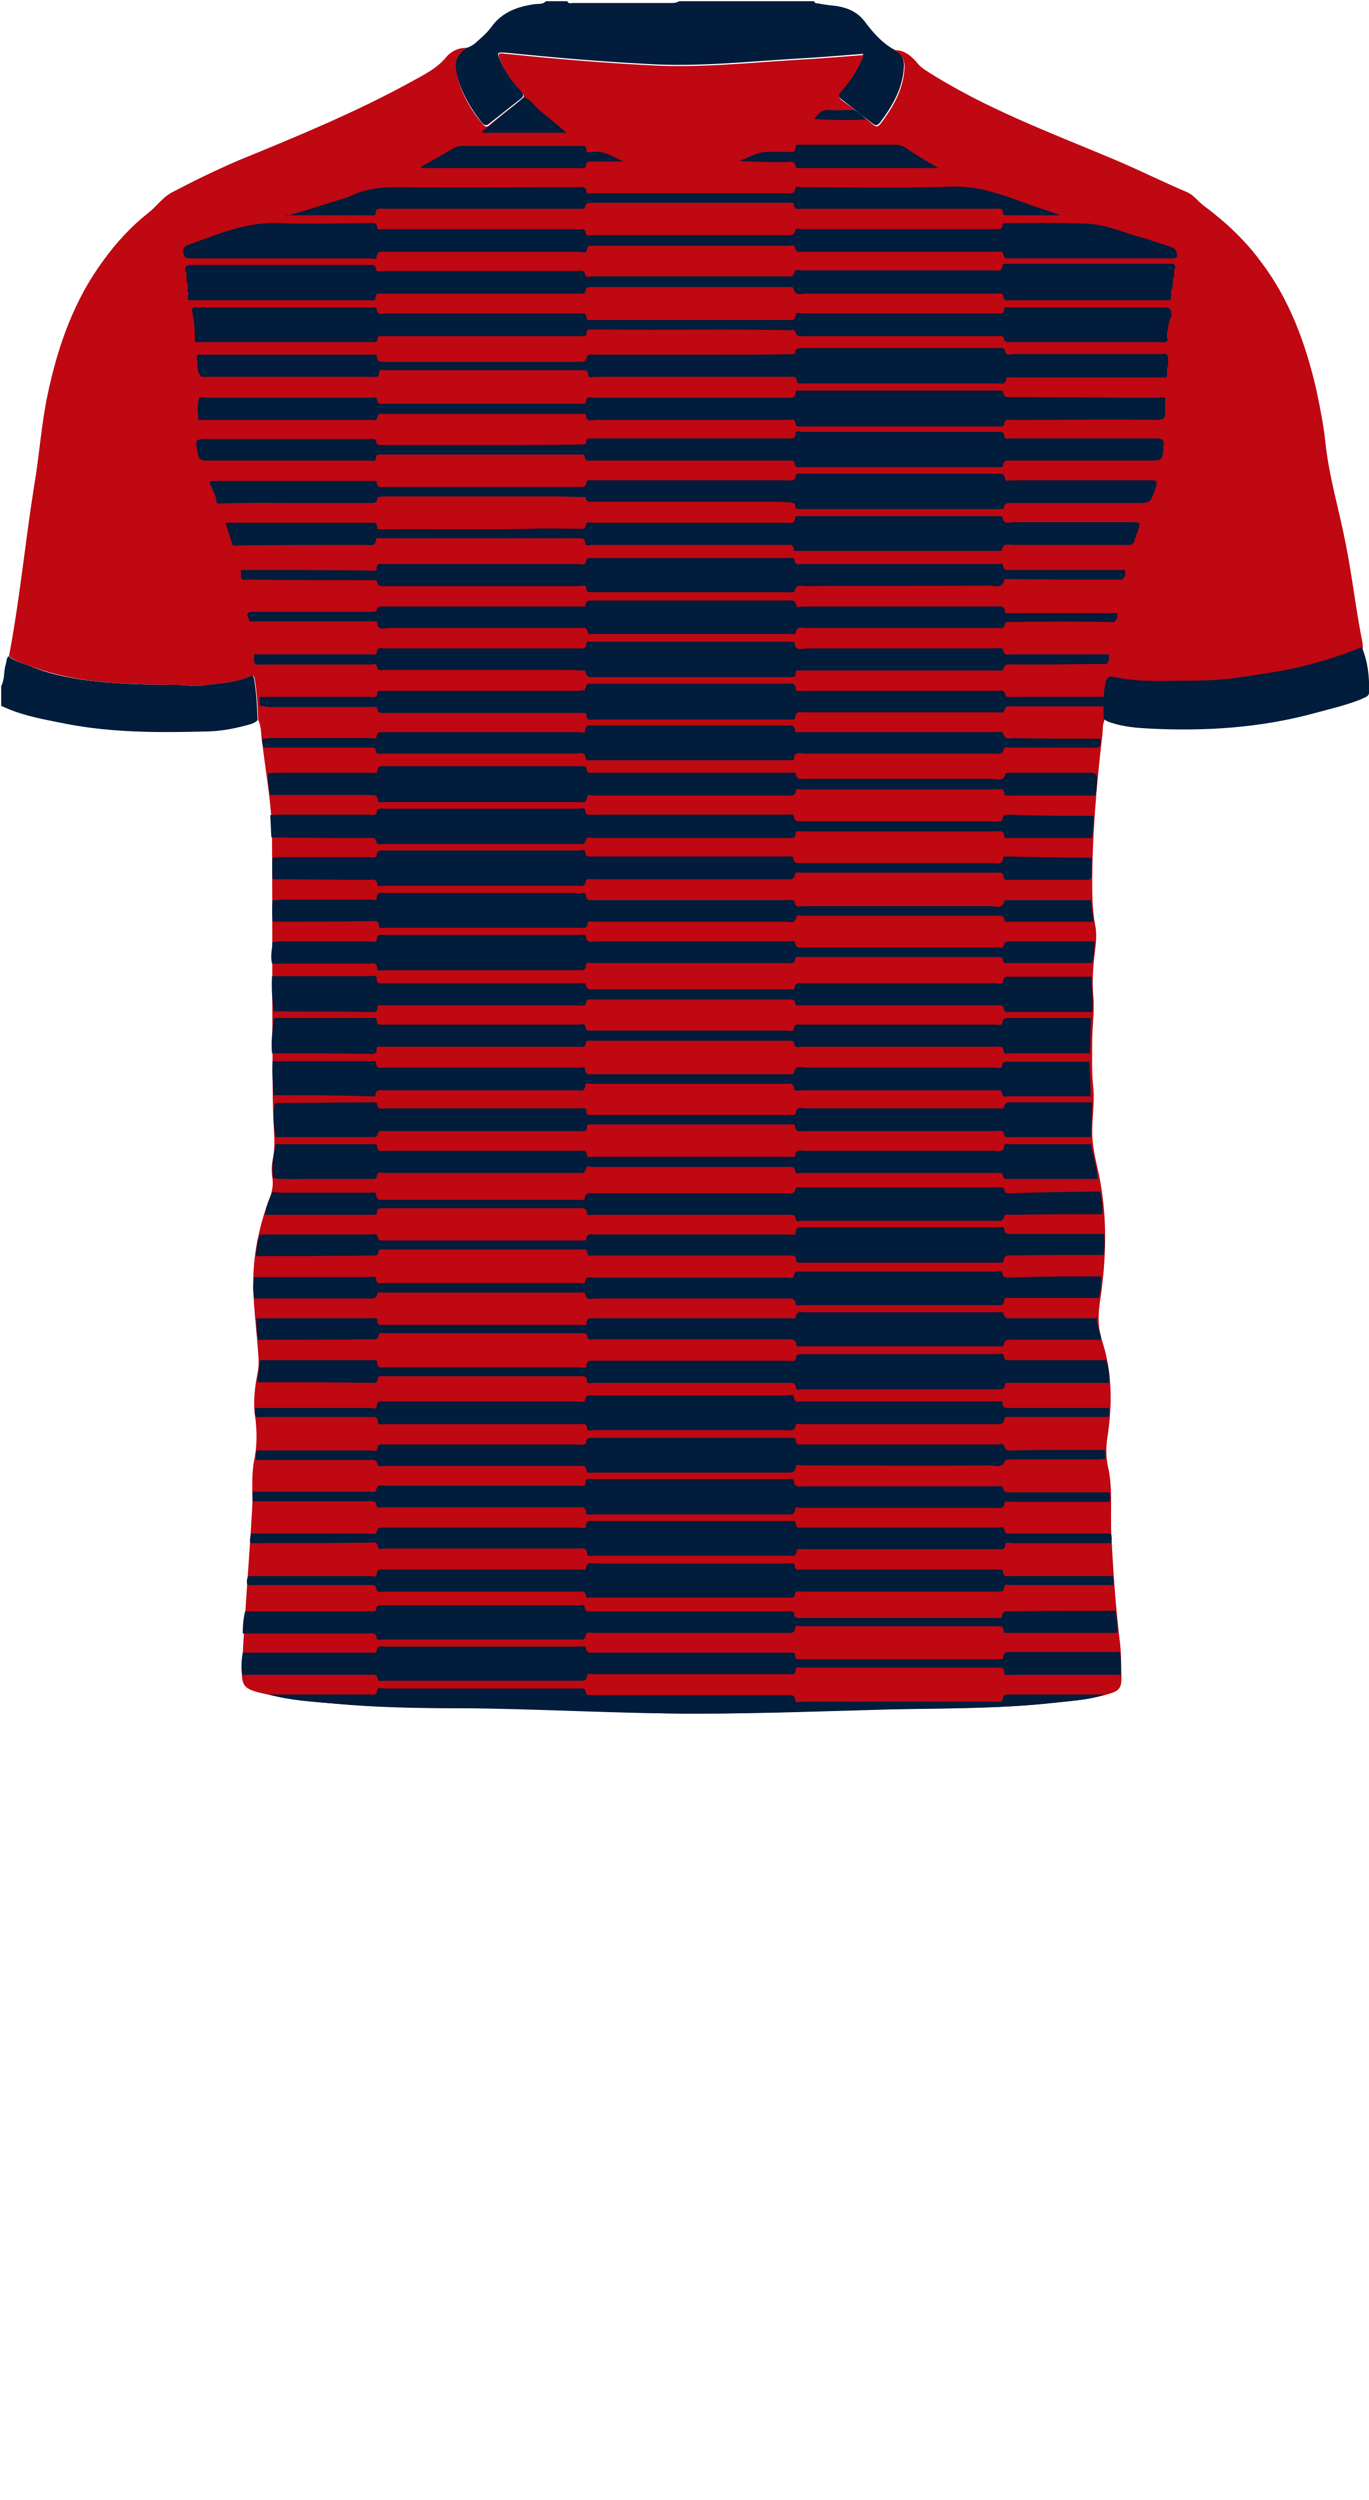 <!--?xml version="1.0" encoding="utf-8"?-->
<!-- Generator: Adobe Illustrator 24.2.3, SVG Export Plug-In . SVG Version: 6.00 Build 0)  -->
<svg version="1.1" id="Camada_1" xmlns="http://www.w3.org/2000/svg" xmlns:xlink="http://www.w3.org/1999/xlink" x="0px" y="0px" viewBox="0 0 229 418" style="enable-background:new 0 0 229 418;" xml:space="preserve">
<style type="text/css">
	.st0{fill:#FD0303;}
	.st1{fill:#121163;}
	.st2{fill:#A80102;}
	.st3{fill:#A60103;}
</style>
<g onclick="select(this)" class="" id="gola-primaria" fill="#021c3b">
	<path d="M78,8c0.5-0.1,1-0.4,1.4-0.7c1-0.9,2-1.7,2.8-2.8c1.8-2.5,4.4-3.4,7.2-3.8c0.6-0.1,1.4,0.1,1.9-0.5
		c1.2,0,2.4,0,3.6,0c0.2,0.5,0.6,0.3,0.9,0.3c5.6,0,11.2,0,16.7,0c0.4,0,0.8-0.1,1.1-0.3c7.5,0,15,0,22.6,0c0.1,0.5,0.5,0.3,0.8,0.4
		c1,0.2,2,0.3,2.9,0.4c2,0.3,3.7,1.1,4.9,2.8c1.3,1.7,2.7,3.3,4.6,4.4c1.3,0.6,1.9,1.5,1.8,3c-0.2,3.6-1.9,6.5-4,9.3
		c-0.5,0.6-0.8,0.5-1.3,0.1c-1.7-1.3-3.3-2.6-5-3.9c-0.8-0.6-0.9-0.9-0.2-1.7c1.6-1.7,2.8-3.6,3.7-6c-3.8,0.3-7.5,0.6-11.1,0.8
		c-8.3,0.5-16.6,1.4-24.9,0.9c-8-0.4-15.9-1.1-23.9-1.9c-1.3-0.1-1.4,0-0.9,1.1c0.8,2,2.1,3.7,3.5,5.2c0.5,0.6,0.6,1-0.1,1.5
		c-1.7,1.3-3.4,2.7-5.1,4c-0.5,0.5-0.9,0.4-1.3-0.1c-1.9-2.4-3.4-5-4.2-8C75.9,10.4,76.3,9.2,78,8z"></path>
</g>
<g onclick="select(this)" class="" id="estampa-primaria" fill="#bf0811">
	<path d="M43.2,120.4c-0.1-2.3-0.2-4.6-0.6-6.9c-0.1-0.5-0.2-0.6-0.7-0.4c-2.5,1.1-5.2,1.1-7.8,1.5c-1.5,0.2-3-0.1-4.5-0.1
		c-4.2,0-8.5-0.1-12.7-0.5c-3.8-0.4-7.6-1.1-11.2-2.4c-1.4-0.5-3-0.9-4.2-1.9c1.8-9.4,2.7-19,4.2-28.4c0.9-5.2,1.2-10.4,2.3-15.5
		c1.7-8,4.4-15.7,9.4-22.4c2.1-2.9,4.6-5.6,7.4-7.8c1.4-1.1,2.4-2.6,3.9-3.4c3.6-1.9,7.3-3.7,11-5.3c10-4.1,20-8.2,29.4-13.4
		c2-1.1,4-2.1,5.5-3.9c0.8-1,2-1.6,3.4-1.6c-1.7,1.2-2.1,2.5-1.5,4.7c0.7,3,2.2,5.6,4.2,8c0.5,0.6,0.8,0.6,1.3,0.1
		c1.7-1.4,3.3-2.7,5.1-4c0.7-0.5,0.6-0.9,0.1-1.5c-1.5-1.6-2.7-3.2-3.5-5.2c-0.5-1.2-0.4-1.3,0.9-1.1c7.9,0.8,15.9,1.5,23.9,1.9
		c8.3,0.5,16.6-0.4,24.9-0.9c3.7-0.2,7.3-0.5,11.1-0.8c-0.9,2.3-2.1,4.2-3.7,6c-0.7,0.8-0.6,1.1,0.2,1.7c1.7,1.2,3.4,2.5,5,3.9
		c0.5,0.4,0.8,0.5,1.3-0.1c2.1-2.8,3.8-5.7,4-9.3c0.1-1.5-0.5-2.4-1.8-3c1.8-0.1,3,1,4,2.2c0.3,0.4,0.7,0.7,1.1,1
		c10,6.5,21.2,10.6,32.1,15.2c4,1.7,7.8,3.6,11.8,5.3c1.2,0.5,1.9,1.6,3,2.4c3.5,2.6,6.7,5.6,9.3,9.1c4.9,6.4,7.6,13.8,9.4,21.6
		c0.6,2.9,1.2,5.8,1.5,8.7c0.6,5.8,2.3,11.3,3.4,17c1.1,5.5,1.7,11,2.8,16.5c0.1,0.3,0,0.6,0.1,1c-3.3,1.3-6.6,2.4-10,3.2
		c-3.1,0.7-6.3,1.1-9.4,1.7c-3,0.5-6.1,0.7-9.2,0.7c-4.2,0-8.5,0.3-12.7-0.6c-1.2-0.3-1.4,0.1-1.6,1.1c-0.4,1.9-0.3,3.9-0.3,5.8
		c-0.4,0.8-0.3,1.7-0.4,2.6c-1,8.4-1.7,16.8-1.7,25.2c0,2.2,0.1,4.4,0.5,6.6c0.4,1.9,0,3.8-0.2,5.7c-0.2,2.1-0.3,4.2-0.1,6.3
		c0.2,2.5-0.2,5-0.2,7.5c0,2.6-0.1,5.2,0.2,7.8c0.2,2.4-0.2,4.8-0.2,7.2c0,2.3,0.5,4.4,1,6.6c1.6,7.3,1.4,14.5,0.3,21.8
		c-0.3,2.1-0.4,4.2,0.3,6.4c1.8,5.4,1.8,11,0.9,16.6c-0.2,1.5-0.2,2.9,0.1,4.4c0.9,3.8,0.4,7.7,0.6,11.6c0.3,5.9,0.7,11.8,1.4,17.7
		c0.3,2,0.2,4.1,0.3,6.2c0,1.7-0.4,2.2-2.1,2.7c-3,0.9-6.1,1.2-9.2,1.5c-8.3,0.9-16.7,0.9-25,1c-11.6,0.2-23.2,0.8-34.8,0.8
		c-11.5,0-23-0.8-34.5-0.9c-8.4,0-16.7-0.1-25.1-0.7c-4.2-0.3-8.4-0.8-12.6-1.7c-3.6-0.8-4-1.2-3.8-4.8c0.4-7.7,1-15.4,1.5-23.1
		c0.1-2,0.3-4,0.2-6c0-1.9,0-3.8,0.4-5.6c0.4-2.2,0.4-4.4,0.1-6.7c-0.4-2.5-0.1-5,0.4-7.5c0.2-1,0.2-2,0.1-3.1
		c-0.3-4.5-1-9.1-0.8-13.6c0.2-4.3,1.2-8.5,2.7-12.5c0.4-1,0.6-2,0.5-3.1c-0.2-1.2-0.2-2.5,0.1-3.7c0.3-1.7,0.2-3.3,0.1-5
		c-0.2-3.3-0.2-6.6-0.2-9.9c-0.1-12.9,0-25.8-0.1-38.7c0-5.2-1-10.3-1.6-15.5C43.6,122.9,43.8,121.6,43.2,120.4z"></path>
</g>
<g onclick="select(this)" class="" id="detalhe-punho" fill="#021c3b">
	<path d="M0.2,114.7c0.6-1.1,0.4-2.3,0.7-3.4c0.2-0.5,0.1-1.1,0.5-1.6c1.2,1,2.8,1.3,4.2,1.9c3.6,1.4,7.4,2,11.2,2.4
		c4.2,0.4,8.4,0.5,12.7,0.5c1.5,0,3.1,0.3,4.5,0.1c2.6-0.4,5.3-0.4,7.8-1.5c0.5-0.2,0.6-0.1,0.7,0.4c0.4,2.3,0.5,4.6,0.6,6.9
		c-0.6,0.6-1.3,0.7-2,0.9c-2.3,0.6-4.5,1-6.9,1c-7.6,0.2-15.2,0.2-22.7-1.2c-3-0.6-6-1.1-8.9-2.1c-0.8-0.3-1.6-0.6-2.4-1
		C0.2,116.9,0.2,115.8,0.2,114.7z"></path>
	<path d="M184.6,120.1c0-2-0.1-3.9,0.3-5.8c0.2-1,0.4-1.4,1.6-1.1c4.2,0.9,8.4,0.6,12.7,0.6c3.1,0,6.1-0.2,9.2-0.7
		c3.1-0.5,6.3-0.9,9.4-1.7c3.4-0.8,6.8-1.9,10-3.2c1,2.4,1.3,5,1.2,7.6c0,0.7-0.8,0.8-1.3,1.1c-2.5,1-5.1,1.6-7.7,2.3
		c-9.1,2.5-18.5,3.1-27.9,2.6c-2-0.1-4.1-0.3-6-0.9C185.5,120.7,185,120.6,184.6,120.1z"></path>
</g>
<g onclick="select(this)" class="" id="estampa-secundaria" fill="#021c3b">
	<path d="M40.5,280c-0.2-1.3-0.1-2.5,0.1-3.7c7.1,0,14.1,0,21.2,0c0.4,0,1.1,0.2,1.2-0.3c0.1-1,0.8-0.7,1.3-0.7
		c6.8,0,13.5,0,20.3,0c4.1,0,8.2,0,12.3,0c0.4,0,1-0.2,1.1,0.2c0.1,1,0.8,0.8,1.4,0.8c9.6,0,19.1,0,28.6,0c1.4,0,2.7,0,4.1,0
		c0.4,0,0.9-0.1,0.9,0.5c0,0.7,0.4,0.6,0.9,0.6c11,0,22.1,0,33.1,0c0.3,0,0.8,0.1,0.8-0.3c0.1-1.1,0.9-0.9,1.5-0.9c6,0,12,0,18,0
		c0.3,1.2,0.2,2.5,0.2,3.8c-6.1,0-12.3,0-18.5,0c-0.4,0-1,0.2-1-0.4c-0.1-1-0.7-0.8-1.3-0.8c-7.9,0-15.7,0-23.6,0c-3,0-6,0-9,0
		c-0.4,0-1-0.2-1,0.4c-0.1,1-0.8,0.7-1.3,0.7c-8,0-16.1,0-24.1,0c-2.9,0-5.8,0-8.6,0c-0.3,0-0.9-0.2-0.9,0.3
		c-0.1,1.1-0.9,0.7-1.4,0.8c-6.5,0-12.9,0-19.4,0c-4.3,0-8.7,0-13.1,0c-0.4,0-1,0.2-1.1-0.2c-0.1-1-0.8-0.8-1.4-0.8
		C54.7,280,47.6,280,40.5,280z"></path>
	<path d="M186.6,269.3c0.2,1.2,0.4,2.5,0.3,3.7c-6,0-12.1,0-18.1,0c-0.3,0-0.9,0.1-0.9-0.3c-0.1-1-0.7-0.8-1.3-0.8
		c-5.2,0-10.4,0-15.6,0c-5.6,0-11.3,0-16.9,0c-0.4,0-1-0.3-1.1,0.3c-0.1,0.9-0.6,0.8-1.2,0.8c-0.6,0-1.1,0-1.7,0
		c-10.3,0-20.6,0-30.9,0c-0.4,0-1.1-0.2-1.2,0.3c-0.1,1-0.8,0.8-1.3,0.8c-5.6,0-11.2,0-16.8,0c-5.3,0-10.6,0-15.8,0
		c-0.4,0-1,0.2-1.1-0.2c-0.1-1.1-0.9-0.8-1.5-0.8c-7,0-13.9,0-20.9,0c0-1.3,0.1-2.5,0.4-3.7c7,0,13.9,0,20.9,0c0.3,0,0.9,0.2,1-0.3
		c0.1-0.8,0.6-0.7,1.1-0.7c2.7,0,5.3,0,8,0c8.2,0,16.5,0,24.7,0c0.4,0,1.1-0.3,1.1,0.3c0.1,0.9,0.7,0.7,1.2,0.7c0.7,0,1.4,0,2.2,0
		c10.2,0,20.3,0,30.5,0c0.4,0,1.1-0.2,1.1,0.3c0.1,1,0.8,0.8,1.4,0.8c5.1,0,10.1,0,15.2,0c5.7,0,11.4,0,17.1,0
		c0.4,0,1.1,0.2,1.1-0.3c0.1-1,0.8-0.8,1.4-0.8C175,269.3,180.8,269.3,186.6,269.3z"></path>
	<path d="M43,231.1c0.2-1.2,0.3-2.5,0.5-3.7c6.2,0,12.5,0,18.7,0c0.3,0,0.9-0.1,0.9,0.4c0,1,0.7,0.8,1.3,0.8
		c5.8,0,11.6,0,17.4,0c5.1,0,10.2,0,15.2,0c0.4,0,1.1,0.3,1.1-0.3c0.1-1,0.7-0.8,1.3-0.8c6.7,0,13.3,0,20,0c4.2,0,8.4,0,12.6,0
		c0.4,0,1,0.3,1.1-0.4c0.1-0.8,0.6-0.7,1.1-0.7c4.1,0,8.1,0,12.2,0c6.8,0,13.6,0,20.4,0c0.4,0,1-0.3,1.1,0.3
		c0.1,0.9,0.7,0.7,1.3,0.7c5.3,0,10.5,0,15.8,0c0.5,1.2,0.6,2.5,0.5,3.8c-5.4,0-10.9,0-16.3,0c-0.4,0-1-0.2-1.1,0.3
		c-0.1,1-0.9,0.8-1.4,0.8c-7,0-14.1,0-21.1,0c-3.8,0-7.6,0-11.4,0c-0.4,0-1,0.3-1.1-0.4c-0.1-0.8-0.6-0.7-1.1-0.7c-3,0-6,0-9,0
		c-7.9,0-15.8,0-23.7,0c-0.4,0-1.1,0.3-1.1-0.3c-0.1-1.1-0.8-0.8-1.4-0.8c-9.9,0-19.9,0-29.8,0c-1,0-2,0-3,0c-0.3,0-0.8-0.1-0.8,0.4
		c0,0.7-0.4,0.7-1,0.7C55.8,231.1,49.4,231.1,43,231.1z"></path>
	<path d="M41.4,265c-0.2-0.5-0.1-1,0.1-1.5c6.8,0,13.6,0,20.4,0c0.4,0,1.1,0.3,1.1-0.3c0.1-1,0.7-0.8,1.3-0.8
		c3.3,0,6.7,0,10.1,0c7.5,0,15,0,22.5,0c0.4,0,1.1,0.2,1.1-0.2c0.2-1.2,1-0.8,1.6-0.8c1.4,0,2.9,0,4.3,0c9.3,0,18.6,0,27.9,0
		c0.4,0,1.1-0.2,1.1,0.3c0.1,1,0.8,0.7,1.3,0.7c7.7,0,15.3,0,23,0c3.2,0,6.4,0,9.6,0c0.4,0,0.9-0.2,1,0.4c0.1,1,0.8,0.7,1.3,0.7
		c5.7,0,11.3,0,17,0c0.2,0.5,0.2,1,0.1,1.5c-5.7,0-11.4,0-17.1,0c-0.4,0-1.1-0.2-1.1,0.3c-0.1,1-0.8,0.8-1.4,0.8
		c-3.9,0-7.9,0-11.9,0c-6.8,0-13.7,0-20.5,0c-0.4,0-1.1-0.3-1.2,0.4c-0.1,0.7-0.5,0.6-1,0.6c-11.1,0-22.1,0-33.2,0
		c-0.3,0-0.8,0.1-0.8-0.3c-0.1-1-0.8-0.7-1.3-0.7c-6.3,0-12.5,0-18.8,0c-4.6,0-9.1,0-13.7,0c-0.4,0-1.1,0.2-1.2-0.3
		c-0.1-1-0.8-0.8-1.4-0.8C55,265,48.2,265,41.4,265z"></path>
	<path d="M41.9,258c-0.2-0.5,0-1.1,0.1-1.6c0.2,0,0.5,0,0.7,0c6.4,0,12.8,0,19.2,0c0.4,0,1,0.2,1.1-0.2
		c0.1-1,0.8-0.8,1.4-0.8c1.2,0,2.4,0,3.6,0c9.6,0,19.3,0,28.9,0c0.4,0,1.1,0.3,1.1-0.3c0.1-1.1,0.8-0.8,1.4-0.8c7.4,0,14.8,0,22.2,0
		c3.5,0,6.9,0,10.4,0c0.4,0,1-0.2,1.1,0.4c0.1,0.9,0.6,0.7,1.1,0.7c4,0,8.1,0,12.1,0c6.9,0,13.7,0,20.6,0c0.4,0,1-0.3,1.1,0.3
		c0.1,0.9,0.7,0.7,1.3,0.7c5.5,0,11,0,16.5,0c0.2,0.5,0.2,1,0.1,1.6c-5.6,0-11.1,0-16.6,0c-0.4,0-1.1-0.3-1.1,0.3
		c-0.2,1-0.8,0.7-1.4,0.7c-9.1,0-18.3,0-27.4,0c-1.8,0-3.5,0-5.3,0c-0.3,0-0.8-0.1-0.9,0.4c0,0.9-0.6,0.7-1.2,0.7
		c-6.2,0-12.3,0-18.4,0c-4.8,0-9.5,0-14.3,0c-0.4,0-1.1,0.3-1.1-0.4c-0.1-1-0.7-0.8-1.3-0.8c-3.5,0-6.9,0-10.4,0
		c-7.4,0-14.8,0-22.2,0c-0.4,0-1,0.3-1.1-0.3c-0.1-0.9-0.7-0.7-1.2-0.7C55.2,258,48.6,258,41.9,258z"></path>
	<path d="M42.3,251c-0.1-0.5-0.1-1.1,0-1.6c6.5,0,13,0,19.5,0c0.4,0,1,0.2,1.1-0.2c0.2-1.2,1-0.8,1.6-0.8
		c9.8,0,19.7,0,29.5,0c1,0,2.1,0,3.1,0c0.3,0,0.8,0.1,0.8-0.3c0-1.2,0.8-0.8,1.4-0.8c8.3,0,16.5,0,24.8,0c2.6,0,5.2,0,7.8,0
		c0.3,0,0.9-0.2,0.9,0.3c0.1,1.2,0.9,0.9,1.6,0.9c10.8,0,21.5,0,32.2,0c0.4,0,1.1-0.2,1.2,0.3c0.2,0.9,0.8,0.7,1.3,0.7
		c5.5,0,10.9,0,16.4,0c0.3,0.5,0.2,1.1,0.1,1.6c-5.5,0-11,0-16.5,0c-0.4,0-1-0.3-1.1,0.3c-0.1,0.9-0.7,0.7-1.3,0.7
		c-4.4,0-8.8,0-13.2,0c-6.5,0-12.9,0-19.4,0c-0.4,0-1.1-0.3-1.1,0.3c-0.1,0.9-0.7,0.8-1.3,0.8c-6.9,0-13.8,0-20.7,0c-4,0-8,0-12,0
		c-0.4,0-1,0.2-1-0.4c0-1-0.7-0.8-1.3-0.8c-5.6,0-11.3,0-16.9,0c-5.2,0-10.5,0-15.7,0c-0.4,0-1,0.2-1.1-0.2c-0.1-1-0.8-0.8-1.4-0.8
		C55.3,251,48.8,251,42.3,251z"></path>
	<path d="M42.8,210c0.1-1.2,0.2-2.5,0.7-3.6c6.2,0,12.3,0,18.5,0c0.4,0,1.1-0.3,1.2,0.4c0.1,0.6,0.4,0.6,0.8,0.6
		c11.1,0,22.2,0,33.3,0c0.3,0,0.8,0.1,0.8-0.3c0.1-1,0.8-0.7,1.3-0.7c7.2,0,14.4,0,21.7,0c3.7,0,7.3,0,11,0c0.4,0,1,0.2,1-0.4
		c0.1-1,0.7-0.8,1.3-0.8c6,0,12.1,0,18.1,0c4.8,0,9.6,0,14.4,0c0.4,0,1.1-0.3,1.1,0.3c0.1,0.9,0.7,0.8,1.3,0.8c5.1,0,10.3,0,15.4,0
		c0.1,1.2,0.1,2.4-0.1,3.5c-5,0-10.1,0-15.1,0.1c-0.6,0-1.5-0.3-1.6,0.9c0,0.4-0.5,0.3-0.8,0.3c-11,0-22.1,0-33.1,0
		c-0.3,0-0.8,0.1-0.8-0.3c0-1.1-0.8-0.9-1.4-0.9c-8.3,0-16.6,0-24.9,0c-2.6,0-5.1,0-7.7,0c-0.3,0-0.9,0.2-0.9-0.3
		c-0.1-1-0.8-0.7-1.3-0.7c-8.1,0-16.2,0-24.3,0c-2.8,0-5.6,0-8.4,0c-0.3,0-0.9-0.2-1,0.4c-0.1,0.7-0.5,0.6-0.9,0.6
		C55.7,210,49.3,210,42.8,210z"></path>
	<path d="M185.5,235.4c0.1,0.5,0.1,1-0.1,1.5c-5.4,0-10.9,0-16.3,0c-0.4,0-1.1-0.2-1.1,0.4c-0.1,0.9-0.8,0.8-1.3,0.8
		c-6,0-12,0-18,0c-4.8,0-9.7,0-14.5,0c-0.4,0-1-0.2-1.1,0.2c-0.2,1.1-0.9,0.8-1.5,0.8c-1.9,0-3.8,0-5.6,0c-8.9,0-17.8,0-26.7,0
		c-0.4,0-1.1,0.3-1.1-0.3c-0.1-1-0.8-0.7-1.3-0.7c-7.3,0-14.5,0-21.8,0c-3.6,0-7.3,0-10.9,0c-0.4,0-1,0.2-1-0.4
		c0-0.9-0.6-0.8-1.2-0.8c-6.4,0-12.8,0-19.2,0c-0.2-0.5-0.2-1-0.1-1.5c6.4,0,12.8,0,19.2,0c0.4,0,1.1,0.3,1.1-0.3
		c0.1-1,0.7-0.8,1.2-0.8c4.4,0,8.7,0,13.1,0c6.5,0,13,0,19.5,0c0.4,0,1,0.3,1.1-0.3c0.1-0.9,0.7-0.7,1.2-0.7c2.6,0,5.3,0,7.9,0
		c8.2,0,16.5,0,24.7,0c0.4,0,1.1-0.3,1.1,0.3c0.1,1,0.8,0.7,1.3,0.7c7.5,0,14.9,0,22.4,0c3.4,0,6.8,0,10.2,0c0.4,0,1-0.2,1,0.3
		c0.1,0.9,0.7,0.8,1.3,0.8C174.6,235.4,180.1,235.4,185.5,235.4z"></path>
	<path d="M184.8,242.4c0.1,0.5,0.1,1,0.1,1.5c-0.4,0-0.9,0.1-1.3,0.1c-4.8,0-9.6,0-14.4,0c-0.4,0-1,0-1,0.1
		c-0.5,1.5-1.8,0.9-2.7,0.9c-10.4,0.1-20.8,0-31.3,0c-0.4,0-1.1-0.3-1.1,0.3c-0.1,1-0.8,0.9-1.4,0.9c-1,0-2.1,0-3.1,0
		c-9.8,0-19.6,0-29.3,0c-0.4,0-1.1,0.2-1.2-0.3c-0.1-1.1-0.8-0.8-1.4-0.8c-10.8,0-21.6,0-32.3,0c-0.4,0-1.1,0.2-1.2-0.2
		c-0.2-1-0.9-0.8-1.4-0.8c-6.3,0-12.7,0-19,0c0-0.6-0.1-1.1,0.2-1.6c6.3,0,12.6,0,18.9,0c0.4,0,1.1,0.3,1.2-0.3
		c0.2-1,0.8-0.7,1.3-0.7c6.2,0,12.3,0,18.4,0c4.7,0,9.3,0,14,0c0.4,0,1.1,0.2,1.2-0.3c0.1-1,0.8-0.8,1.4-0.8c9.6,0,19.2,0,28.8,0
		c1.4,0,2.7,0,4.1,0c0.3,0,0.8-0.1,0.8,0.4c0,0.8,0.6,0.7,1.1,0.7c2.2,0,4.3,0,6.5,0c8.7,0,17.4,0,26.1,0c0.4,0,1-0.3,1.2,0.3
		c0.2,0.9,0.8,0.7,1.4,0.7C174.4,242.4,179.6,242.4,184.8,242.4z"></path>
	<path d="M44.1,125c-0.2-0.5-0.3-1-0.2-1.5c0.4,0,0.9-0.1,1.3-0.1c5.5,0,11.1,0,16.7,0c0.4,0,1,0.3,1.1-0.3
		c0.1-0.8,0.7-0.7,1.1-0.7c2.2,0,4.3,0,6.5,0c8.8,0,17.5,0,26.2,0c0.4,0,1.1,0.3,1.1-0.3c0.1-1.1,0.8-0.8,1.3-0.8
		c10.7,0,21.5,0,32.2,0c0.7,0,1.5-0.3,1.6,0.9c0,0.3,0.4,0.2,0.6,0.2c0.5,0,1,0,1.6,0c10.5,0,20.9,0,31.4,0c0.4,0,1.1-0.2,1.2,0.2
		c0.3,1.2,1.1,0.8,1.8,0.8c4.8,0.1,9.7,0.1,14.5,0.1c0,0.4,0,0.7-0.1,1.1c-0.2,0.6-0.8,0.4-1.2,0.4c-4.6,0-9.2,0-13.8,0
		c-0.4,0-1-0.2-1.1,0.2c-0.2,1.1-0.9,0.8-1.6,0.8c-10.6,0-21.2,0-31.7,0c-0.7,0-1.7-0.5-1.8,0.9c0,0.3-0.5,0.2-0.7,0.2
		c-11.1,0-22.2,0-33.3,0c-0.3,0-0.7,0.1-0.8-0.2c-0.1-1.4-1.2-0.9-1.9-0.9c-10.7,0-21.3,0-32,0c-0.4,0-1.1,0.2-1.2-0.3
		c-0.1-1-0.8-0.7-1.3-0.7C55.9,125,50,125,44.1,125z"></path>
	<path d="M184,199.2c0.3,1.2,0.5,2.5,0.4,3.8c-5.1,0-10.2,0-15.3,0.1c-0.4,0-1-0.2-1.1,0.2c-0.2,1.1-0.9,0.8-1.6,0.8
		c-6.9,0-13.8,0-20.7,0c-3.8,0-7.7,0-11.5,0c-0.4,0-1,0.3-1.1-0.3c-0.1-0.8-0.6-0.7-1.1-0.7c-2.8,0-5.7,0-8.5,0
		c-8.1,0-16.1,0-24.2,0c-0.4,0-1,0.2-1.1-0.2c-0.1-1.2-1-0.9-1.7-0.9c-10.6,0-21.3,0-31.9,0c-0.3,0-0.6,0-0.8,0
		c-0.3,0-0.7,0.1-0.7,0.5c0,0.7-0.5,0.6-0.9,0.6c-6,0-11.9,0-17.9,0c0.2-1.4,0.7-2.6,1.3-3.8c0.5,0,1,0.1,1.4,0.1c5,0,9.9,0,14.9,0
		c0.4,0,1-0.2,1,0.3c0.1,1.1,0.8,0.9,1.4,0.9c6.9,0,13.8,0,20.7,0c3.9,0,7.8,0,11.7,0c0.4,0,1,0.2,1.1-0.2c0.1-1.2,0.9-0.9,1.6-0.9
		c10.6,0,21.3,0,31.9,0c0.6,0,1.6,0.4,1.8-0.8c0-0.3,0.5-0.2,0.8-0.2c11.1,0,22.1,0,33.2,0c0.3,0,0.8-0.1,0.9,0.4
		c0.1,0.7,0.6,0.6,1.1,0.6C174,199.3,179,199.3,184,199.2z"></path>
	<path d="M184.2,213.4c0.1,1.2-0.1,2.4-0.4,3.6c-4.9,0-9.8,0-14.7,0c-0.4,0-1.1-0.2-1.1,0.4c-0.1,1-0.8,0.8-1.3,0.8
		c-5.4,0-10.9,0-16.3,0c-5.4,0-10.8,0-16.2,0c-0.4,0-1,0.2-1.1-0.2c-0.2-1.2-1-0.9-1.7-0.9c-10.6,0-21.2,0-31.8,0
		c-0.7,0-1.6,0.4-1.7-0.8c0-0.3-0.5-0.2-0.8-0.2c-11.1,0-22.1,0-33.2,0c-0.3,0-0.8-0.1-0.8,0.2c-0.1,0.9-0.7,0.8-1.3,0.8
		c-6.4,0-12.9,0-19.3,0c-0.2-1.2-0.2-2.4,0-3.6c6.5,0,12.9,0,19.4,0c0.4,0,1-0.2,1,0.3c0.1,1.1,0.9,0.7,1.4,0.7c5.9,0,11.7,0,17.6,0
		c4.9,0,9.9,0,14.9,0c0.4,0,1,0.3,1.1-0.3c0.1-0.8,0.7-0.6,1.1-0.6c5,0,10,0,15,0c5.9,0,11.8,0,17.7,0c0.4,0,1,0.3,1.1-0.3
		c0.1-0.9,0.7-0.7,1.3-0.7c5.1,0,10.1,0,15.2,0c5.8,0,11.5,0,17.3,0c0.4,0,1-0.3,1.1,0.3c0.1,0.9,0.7,0.7,1.3,0.7
		C174.1,213.4,179.1,213.4,184.2,213.4z"></path>
	<path d="M183.5,130c0,1,0,2-0.3,3c-4.8,0-9.5,0-14.3,0c-0.3,0-0.9,0.1-0.9-0.3c-0.1-1.1-0.9-0.7-1.4-0.7
		c-5.4,0-10.9,0-16.3,0c-5.4,0-10.7,0-16.1,0c-0.4,0-1-0.3-1.1,0.3c-0.1,0.8-0.6,0.7-1.1,0.7c-3.6,0-7.3,0-10.9,0
		c-7.3,0-14.5,0-21.8,0c-0.4,0-1.1-0.3-1.1,0.3c-0.1,1.1-0.8,0.8-1.4,0.8c-8.8,0-17.7,0-26.5,0c-2.1,0-4.2,0-6.2,0
		c-0.3,0-0.9,0.2-0.9-0.3c0-1.1-0.8-0.8-1.4-0.9c-5.5,0-11.1,0-16.6,0c-0.3-1.2-0.4-2.4-0.4-3.6c0.5,0,1-0.1,1.4-0.1
		c5.3,0,10.6,0,15.9,0c0.3,0,1,0.2,1-0.3c0.1-1,0.8-0.8,1.4-0.8c10.8,0,21.6,0,32.3,0c0.2,0,0.5,0,0.7,0c0.2,0,0.6,0.1,0.6,0.3
		c0,1,0.7,0.8,1.3,0.8c6.5,0,13,0,19.5,0c4.3,0,8.7,0,13.1,0c0.4,0,1-0.2,1.1,0.2c0.2,1.1,0.9,0.8,1.5,0.8c10.4,0,20.9,0,31.3,0
		c0.8,0,2,0.6,2.3-0.9c0-0.1,0.4-0.1,0.6-0.1c4.7,0,9.4,0,14.1,0C183.2,129.4,183.5,129.5,183.5,130z"></path>
	<path d="M45.5,161.1c-0.3-1.2,0-2.4,0.1-3.6c0.4,0,0.7-0.1,1.1-0.1c5.1,0,10.2,0,15.2,0c0.4,0,1.1,0.3,1.1-0.3
		c0.1-1,0.7-0.8,1.3-0.8c5.6,0,11.2,0,16.8,0c5.3,0,10.6,0,15.8,0c0.4,0,1-0.2,1.1,0.2c0.1,1.3,1,0.9,1.7,0.9c10.7,0,21.4,0,32.1,0
		c0.4,0,1.1-0.2,1.2,0.2c0.2,1.1,0.9,0.8,1.5,0.8c6.2,0,12.5,0,18.7,0c4.5,0,9,0,13.6,0c0.4,0,1,0.3,1.1-0.3
		c0.1-0.8,0.6-0.7,1.1-0.7c4.7,0,9.4,0,14.1,0c0,1.2-0.1,2.4-0.4,3.6c-4.6,0-9.2,0-13.8,0c-0.4,0-1,0.2-1.1-0.4
		c-0.1-0.7-0.5-0.6-0.9-0.6c-11,0-22,0-33.1,0c-0.3,0-0.8-0.1-0.8,0.3c-0.1,1-0.8,0.7-1.3,0.7c-6.8,0-13.5,0-20.2,0
		c-4.2,0-8.3,0-12.5,0c-0.3,0-1-0.2-1,0.4c0,0.9-0.6,0.8-1.1,0.8c-4.2,0-8.5,0-12.7,0c-6.7,0-13.3,0-20,0c-0.4,0-1.1,0.3-1.1-0.3
		c-0.1-1.1-0.8-0.8-1.3-0.8C56.3,161.1,50.9,161.1,45.5,161.1z"></path>
	<path d="M182.9,136.4c0.1,1.2-0.1,2.5-0.2,3.7c-4.6,0-9.3,0-13.9,0c-0.3,0-0.8,0.1-0.8-0.3c-0.1-1.1-0.9-0.8-1.5-0.8
		c-8.4,0-16.9,0-25.3,0c-2.4,0-4.8,0-7.2,0c-0.3,0-0.9-0.2-0.9,0.3c-0.1,1.1-0.9,0.8-1.5,0.8c-1.4,0-2.7,0-4.1,0
		c-9.4,0-18.8,0-28.3,0c-0.4,0-1.1-0.3-1.2,0.3c-0.2,1-0.8,0.7-1.3,0.7c-6.8,0-13.6,0-20.4,0c-4.1,0-8.1,0-12.2,0
		c-0.4,0-1,0.2-1.1-0.2c-0.1-1-0.8-0.8-1.4-0.8c-5.4,0-10.8,0-16.2-0.1c-0.1-1.2-0.1-2.4-0.2-3.7c0.4,0,0.7-0.1,1.1-0.1
		c5.2,0,10.3,0,15.5,0c0.4,0,1.1,0.3,1.2-0.4c0.1-0.7,0.5-0.6,1-0.6c1.8,0,3.6,0,5.4,0c9.2,0,18.3,0,27.4,0c0.4,0,1.1-0.3,1.1,0.3
		c0.1,1,0.8,0.7,1.3,0.7c4.6,0,9.3,0,13.9,0c6.2,0,12.4,0,18.6,0c0.4,0,1.1-0.2,1.1,0.3c0.1,1,0.8,0.8,1.4,0.8c4.7,0,9.4,0,14.1,0
		c6.1,0,12.1,0,18.2,0c0.4,0,1.1,0.3,1.2-0.4c0.1-0.7,0.5-0.7,1-0.7C173.6,136.4,178.2,136.4,182.9,136.4z"></path>
	<path d="M182.6,143.4c0,1,0,2.1,0,3.1c-0.1,0.4-0.3,0.6-0.8,0.6c-4.4,0-8.7,0-13.1,0c-0.3,0-0.8,0.1-0.8-0.4
		c-0.1-1-0.7-0.8-1.3-0.8c-6.9,0-13.9,0-20.9,0c-3.9,0-7.8,0-11.6,0c-0.4,0-1-0.2-1.1,0.2c-0.1,1.1-0.9,0.9-1.6,0.9
		c-10.7,0-21.5,0-32.2,0c-0.4,0-1.1-0.2-1.2,0.3c-0.2,1.1-0.9,0.8-1.4,0.8c-4.5,0-9,0-13.5,0c-6.3,0-12.6,0-18.9,0
		c-0.4,0-1,0.2-1.1-0.2c-0.1-1.1-0.9-0.8-1.5-0.8c-5.3,0-10.7-0.1-16-0.1c-0.1-1.2-0.1-2.4,0-3.6c0.4,0,0.7-0.1,1.1-0.1
		c5.1,0,10.1,0,15.2,0c0.4,0,1,0.3,1.1-0.4c0.1-0.8,0.7-0.7,1.1-0.7c2.3,0,4.6,0,6.9,0c8.6,0,17.2,0,25.8,0c0.4,0,1.1-0.3,1.1,0.3
		c0.1,0.9,0.7,0.7,1.2,0.7c5.9,0,11.9,0,17.8,0c4.9,0,9.8,0,14.7,0c0.4,0,1.1-0.2,1.1,0.3c0.1,1,0.8,0.8,1.4,0.8c10.7,0,21.3,0,32,0
		c0.7,0,1.6,0.4,1.7-0.9c0-0.3,0.5-0.2,0.7-0.2C173.4,143.3,178,143.4,182.6,143.4z"></path>
	<path d="M43.2,224c-0.3-1.2-0.3-2.4-0.3-3.6c6.4,0,12.8,0,19.2,0c0.4,0,1-0.2,1,0.3c0,1,0.7,0.8,1.3,0.8
		c4.8,0,9.6,0,14.4,0c6.1,0,12.1,0,18.2,0c0.4,0,1.1,0.3,1.1-0.3c0.1-1,0.7-0.8,1.3-0.8c4.6,0,9.3,0,13.9,0c6.2,0,12.5,0,18.7,0
		c0.4,0,1,0.2,1.1-0.2c0.2-1.2,1-0.8,1.6-0.8c1.4,0,2.9,0,4.3,0c9.3,0,18.5,0,27.8,0c0.4,0,1.1-0.2,1.1,0.3c0.2,0.9,0.8,0.7,1.3,0.7
		c4.8,0,9.5,0,14.3,0c-0.1,1.3,0.7,2.4,0.7,3.6c-4.9,0-9.8,0-14.6,0c-0.7,0-1.6-0.3-1.7,0.9c0,0.3-0.5,0.2-0.7,0.2
		c-11.1,0-22.1,0-33.2,0c-0.3,0-0.8,0.1-0.8-0.3c-0.1-1.1-0.9-0.8-1.5-0.9c-4.7,0-9.3,0-14,0c-6.1,0-12.2,0-18.3,0
		c-0.4,0-1,0.3-1.1-0.3c-0.1-0.8-0.6-0.7-1.1-0.7c-4.4,0-8.9,0-13.3,0c-6.5,0-12.9,0-19.4,0c-0.4,0-1-0.2-1.1,0.2
		c-0.2,1.1-1,0.8-1.5,0.8C55.5,224,49.3,224,43.2,224z"></path>
	<path d="M45.8,169.1c-0.3-2-0.4-3.9-0.3-5.9c5.5,0,11,0,16.4,0c0.4,0,1.1-0.3,1.1,0.4c0,1,0.7,0.8,1.3,0.8
		c5.1,0,10.2,0,15.2,0c5.8,0,11.6,0,17.4,0c0.4,0,1-0.2,1.1,0.2c0.2,1.1,0.9,0.8,1.5,0.8c5.5,0,10.9,0,16.4,0c5.3,0,10.6,0,15.9,0
		c0.4,0,1,0.2,1.1-0.2c0.2-1.1,0.9-0.8,1.5-0.8c4.7,0,9.4,0,14,0c6.1,0,12.1,0,18.2,0c0.4,0,1.1,0.3,1.2-0.4
		c0.1-0.8,0.6-0.7,1.1-0.7c4.6,0,9.1,0,13.7,0c0,2,0.3,3.9,0.1,5.9c-4.6,0-9.2,0-13.8,0c-0.3,0-0.9,0.1-0.9-0.3
		c-0.1-1.1-0.9-0.8-1.5-0.8c-8.7,0-17.4,0-26.1,0c-2.1,0-4.2,0-6.4,0c-0.4,0-0.9,0.2-1-0.4c-0.1-0.7-0.5-0.6-0.9-0.6
		c-11.1,0-22.1,0-33.2,0c-0.3,0-0.8-0.1-0.8,0.3c-0.1,1-0.8,0.7-1.3,0.7c-6.6,0-13.2,0-19.8,0c-4.3,0-8.6,0-12.9,0
		c-0.4,0-1-0.3-1,0.5c0,0.8-0.5,0.6-1,0.6C56.7,169.1,51.2,169.1,45.8,169.1z"></path>
	<path d="M45.8,183.1c-0.2-1.9-0.3-3.8-0.2-5.7c5.5,0,11,0,16.5,0c0.3,0,0.8-0.1,0.8,0.3c0.1,1.1,0.8,0.8,1.4,0.8
		c5.9,0,11.9,0,17.9,0c4.9,0,9.8,0,14.6,0c0.4,0,1.1-0.3,1.1,0.4c0.1,0.8,0.5,0.7,1,0.7c11,0,22,0,33,0c0.3,0,0.8,0.1,0.9-0.2
		c0.2-1.5,1.4-0.9,2.1-0.9c10.6,0,21.1,0,31.6,0c0.4,0,1.1,0.3,1.1-0.3c0.2-0.9,0.8-0.7,1.3-0.7c4.4,0,8.9,0,13.3,0
		c0.1,1.9,0.3,3.9,0.2,5.8c-4.6,0-9.1,0-13.7,0c-0.4,0-1,0.2-1-0.3c-0.1-0.9-0.8-0.7-1.3-0.7c-1.4,0-2.7,0-4.1,0
		c-9.4,0-18.9,0-28.3,0c-0.4,0-1.1,0.3-1.2-0.4c-0.1-0.9-0.7-0.7-1.2-0.7c-3.9,0-7.8,0-11.6,0c-7,0-14,0-21,0
		c-0.4,0-1.1-0.3-1.1,0.3c-0.1,1.1-0.8,0.8-1.4,0.8c-10.8,0-21.5,0-32.2,0c-0.6,0-1.4-0.3-1.5,0.8c0,0.3-0.5,0.2-0.7,0.2
		C56.8,183.1,51.3,183.1,45.8,183.1z"></path>
	<path d="M182.7,184.3c-0.1,1.9-0.1,3.9-0.2,5.8c-4.5,0-8.9,0-13.4,0c-0.4,0-1,0.2-1.1-0.3c-0.1-1.1-0.9-0.7-1.4-0.7
		c-10.7,0-21.4,0-32.1,0c-0.6,0-1.4,0.3-1.5-0.8c0-0.4-0.5-0.3-0.8-0.3c-11.1,0-22.1,0-33.2,0c-0.3,0-0.8-0.1-0.8,0.3
		c0,1.1-0.8,0.8-1.4,0.8c-8.4,0-16.8,0-25.2,0c-2.5,0-4.9,0-7.4,0c-0.3,0-0.9-0.2-1,0.4c-0.1,0.7-0.5,0.6-0.9,0.6
		c-5.4,0-10.8,0-16.2,0c-0.3-1.9-0.5-3.8-0.1-5.7c5.5,0,11-0.1,16.5-0.1c0.2,0,0.6,0,0.6,0.3c0,1,0.8,0.7,1.3,0.7
		c7.2,0,14.5,0,21.7,0c3.7,0,7.3,0,11,0c0.4,0,1-0.2,1,0.5c0,0.7,0.4,0.6,0.9,0.6c1.8,0,3.5,0,5.3,0c9.2,0,18.4,0,27.6,0
		c0.4,0,1.1,0.2,1.2-0.3c0.2-1.2,1-0.8,1.6-0.8c10.7,0,21.4,0,32.1,0c0.4,0,1.1,0.2,1.2-0.3c0.2-0.9,0.8-0.7,1.3-0.7
		C173.6,184.3,178.1,184.3,182.7,184.3z"></path>
	<path d="M45.5,176.1c-0.2-2,0.1-3.9,0.3-5.9c5.4,0,10.9,0,16.3,0c0.3,0,0.9-0.1,0.9,0.3c0,1,0.7,0.8,1.2,0.8
		c4.6,0,9.1,0,13.7,0c6.3,0,12.6,0,18.9,0c0.4,0,1-0.3,1.1,0.3c0.1,0.9,0.7,0.7,1.2,0.7c5.9,0,11.8,0,17.7,0c4.9,0,9.9,0,14.9,0
		c0.4,0,1,0.3,1.1-0.3c0.1-0.8,0.6-0.7,1.1-0.7c2.9,0,5.8,0,8.6,0c8,0,16,0,24,0c0.4,0,1.1,0.3,1.2-0.4c0.1-0.7,0.5-0.7,1-0.7
		c4.6,0,9.2,0,13.8,0c-0.1,2-0.1,3.9-0.2,5.9c-4.5,0-8.9,0-13.4,0c-0.4,0-1,0.2-1-0.3c-0.1-1.1-0.9-0.8-1.5-0.8c-1.4,0-2.7,0-4.1,0
		c-9.4,0-18.8,0-28.2,0c-0.4,0-1.1,0.3-1.2-0.4c-0.1-0.7-0.5-0.6-0.9-0.6c-11.1,0-22.1,0-33.2,0c-0.3,0-0.8-0.1-0.8,0.3
		c-0.1,1-0.8,0.7-1.3,0.7c-7.8,0-15.7,0-23.6,0c-3,0-6.1,0-9.1,0c-0.4,0-1-0.2-1,0.4c0,0.9-0.6,0.8-1.1,0.8
		C56.5,176.1,51,176.1,45.5,176.1z"></path>
	<path d="M45.6,154.1c-0.1-1.2-0.1-2.4,0-3.6c0.5,0,1,0,1.4-0.1c5,0,9.9,0,14.9,0c0.4,0,1.1,0.3,1.1-0.3
		c0.1-1.1,0.8-0.8,1.4-0.8c10.8,0,21.6,0,32.3,0c0.3,0,0.6,0,0.8,0c0.2,0,0.5,0,0.5,0.3c0,1.1,0.8,0.9,1.4,0.9c10.8,0,21.6,0,32.3,0
		c0.4,0,1.1-0.2,1.2,0.3c0.2,1.1,0.9,0.7,1.4,0.7c10.5,0,20.9,0,31.4,0c0.8,0,2,0.6,2.3-0.9c0-0.1,0.4-0.1,0.7-0.1
		c4.6,0,9.2,0,13.8,0c0.1,1.2,0.3,2.4,0.4,3.6c-4.7,0-9.4,0-14,0c-0.3,0-0.9,0.1-0.9-0.3c-0.1-0.9-0.7-0.7-1.3-0.7c-2.7,0-5.4,0-8,0
		c-8.1,0-16.3,0-24.4,0c-0.4,0-1-0.2-1.1,0.2c-0.2,1.2-1,0.8-1.6,0.8c-10.7,0-21.5,0-32.2,0c-0.4,0-1.1-0.3-1.1,0.3
		c-0.1,1-0.8,0.7-1.3,0.7c-7.8,0-15.7,0-23.5,0c-3.1,0-6.2,0-9.2,0c-0.3,0-0.9,0.2-0.9-0.3c-0.1-1.1-0.8-0.8-1.4-0.8
		C56.3,154.1,51,154.1,45.6,154.1z"></path>
	<path d="M182.5,191.3c0.3,1.9,1,3.8,1.1,5.8c-4.9,0-9.9,0-14.9,0c-0.3,0-0.8,0.1-0.9-0.4c-0.1-0.8-0.7-0.6-1.1-0.6
		c-5.1,0-10.1,0-15.2,0c-5.8,0-11.6,0-17.4,0c-0.4,0-1,0.3-1.1-0.3c-0.1-0.9-0.8-0.7-1.3-0.7c-5.6,0-11.2,0-16.8,0
		c-5.3,0-10.5,0-15.8,0c-0.4,0-1-0.3-1.1,0.3c-0.1,0.8-0.6,0.7-1.1,0.7c-2.1,0-4.2,0-6.2,0c-8.8,0-17.7,0-26.5,0
		c-0.4,0-1-0.3-1.1,0.3c-0.1,0.9-0.7,0.7-1.2,0.7c-3.3,0-6.6,0-9.9,0c-2.1,0-4.2,0.1-6.3-0.1c-0.3-1.9,0-3.8,0.4-5.7
		c5.4,0,10.8,0,16.2,0c0.3,0,0.8-0.1,0.8,0.3c0,1.1,0.8,0.8,1.4,0.8c7.5,0,15,0,22.5,0c3.3,0,6.7,0,10.1,0c0.3,0,0.9-0.2,1,0.4
		c0.1,0.9,0.7,0.6,1.1,0.6c4.6,0,9.3,0,13.9,0c6.3,0,12.5,0,18.8,0c0.4,0,1,0.2,1.1-0.2c0.2-1.2,1-0.8,1.6-0.8c10.6,0,21.2,0,31.7,0
		c0.7,0,1.6,0.4,1.7-0.9c0-0.4,0.5-0.2,0.9-0.2C173.4,191.3,177.9,191.3,182.5,191.3z"></path>
	<path d="M44.9,283.3c5.7,0,11.4,0,17,0c0.5,0,1.1,0.2,1.2-0.7c0.1-0.6,0.7-0.3,1.1-0.3c7.7,0,15.4,0,23.1,0
		c3.2,0,6.4,0,9.6,0c0.5,0,1-0.2,1.1,0.7c0.1,0.6,0.7,0.3,1.1,0.4c4.2,0,8.5,0,12.7,0c6.6,0,13.2,0,19.8,0c0.6,0,1.3-0.2,1.4,0.8
		c0.1,0.6,0.7,0.3,1.1,0.3c8.6,0,17.2,0,25.8,0c2.3,0,4.6,0,6.8,0c0.5,0,1,0.2,1.1-0.7c0.1-0.6,0.7-0.5,1.1-0.5c5.3,0,10.6,0,15.9,0
		c-2.5,0.9-5.2,1-7.8,1.3c-9.3,1.1-18.7,1-28.1,1.2c-10.9,0.3-21.7,0.7-32.6,0.7c-13,0-25.9-0.8-38.9-0.9c-7.2,0-14.5-0.1-21.7-0.8
		C52.2,284.5,48.5,284.3,44.9,283.3z"></path>
	<path d="M87.8,16.3c1,0.4,1.6,1.4,2.4,2.1c1.5,1.2,2.9,2.4,4.6,3.8c-4.8,0-9.5,0-14.1,0c0-0.5,0.5-0.5,0.7-0.8
		c1.9-1.6,3.8-3.1,5.7-4.7C87.3,16.5,87.5,16.3,87.8,16.3z"></path>
	<path d="M144.8,20c-2.8,0.1-5.6,0.1-8.6-0.1c0.7-0.9,1.3-1.6,2.4-1.5c1.4,0.1,2.9,0,4.3,0
		C143.7,18.8,144.3,19.3,144.8,20z"></path>
	<path d="M196.6,44.6c0,0.1-0.1,0.1,0,0.2c-0.3,0.4-0.2,0.8-0.2,1.2c0,0.1,0,0.1,0,0.2c-0.3,0.5-0.2,1-0.2,1.4
		c0,0.2-0.1,0.3-0.1,0.5c-0.3,0.4-0.2,0.8-0.2,1.3c0,0.2,0,0.4-0.1,0.7c-0.1,0-0.1,0.1-0.2,0.1c-8.8,0-17.6,0-26.3,0
		c-0.6,0-1.4,0.3-1.5-0.8c-0.1-0.5-0.8-0.3-1.2-0.3c-10.6,0-21.2,0-31.9,0c-0.7,0-1.7,0.5-2-0.9c-0.1-0.4-0.7-0.2-1.1-0.2
		c-8.3,0-16.6,0-24.9,0c-2.8,0-5.7,0-8.5,0c-0.1,0-0.2,0-0.2,0.2c0.1,1-0.6,0.9-1.3,0.9c-10.8,0-21.6,0-32.5,0
		c-0.6,0-1.3-0.3-1.4,0.8c0,0.5-0.7,0.3-1,0.3c-4.8,0-9.5,0-14.3,0c-5.2,0-10.4,0-15.6,0c-0.1,0-0.3,0-0.4,0c0-0.1-0.1-0.2-0.1-0.3
		c0-0.1,0.1-0.1,0-0.2c0-0.1,0.1-0.1,0-0.2c0.2-0.3,0.2-0.5,0-0.8c0-0.1,0-0.2,0-0.2c0-0.5,0.1-1-0.2-1.5c0-0.2,0-0.3,0-0.5
		c0-0.4,0.1-0.8-0.2-1.2c-0.1-0.8,0.2-1,1-1c10,0,19.9,0,29.8,0c0.5,0,1-0.1,1.1,0.7c0.1,0.6,0.7,0.3,1.1,0.3c6.3,0,12.7,0,19,0
		c4.6,0,9.1,0,13.7,0c0.5,0,1-0.2,1.2,0.6c0.1,0.6,0.7,0.3,1.1,0.3c3.7,0,7.4,0,11.1,0c7.2,0,14.3,0,21.5,0c0.5,0,1.1,0.2,1.3-0.7
		c0.1-0.6,0.7-0.3,1.1-0.3c5.5,0,11,0,16.5,0c5.3,0,10.5,0,15.8,0c0.6,0,1.3,0.3,1.4-0.8c0-0.3,0.4-0.3,0.7-0.3c9.3,0,18.6,0,27.9,0
		C196.6,44.5,196.6,44.6,196.6,44.6z"></path>
	<path d="M32.6,57.1c0-0.1,0-0.2,0-0.2c0-1.7-0.1-3.4-0.5-5c0-0.6,0.5-0.5,0.9-0.5c9.7,0,19.5,0,29.2,0
		c0.3,0,0.7-0.1,0.8,0.2c0.1,1.3,1.1,0.8,1.7,0.8c10.7,0,21.5,0,32.2,0c0.7,0,1.3-0.1,1.2,0.9c0,0.1,0.1,0.2,0.2,0.2
		c2.5,0,5,0,7.5,0c8.7,0,17.3,0,26,0c0.6,0,1.2,0.2,1.3-0.8c0-0.6,0.7-0.3,1.1-0.3c5.4,0,10.9,0,16.3,0c5.4,0,10.7,0,16.1,0
		c0.6,0,1.3,0.3,1.4-0.8c0-0.4,0.5-0.2,0.8-0.2c8.7,0,17.4,0,26.1,0c0.6,0,0.9,0.2,1,0.8c0,0.2,0,0.3,0.1,0.4
		c-0.3,0.8-0.6,1.5-0.6,2.4c-0.3,0.6-0.2,1.3-0.1,1.9c-0.3,0.5-0.8,0.3-1.2,0.3c-8.3,0-16.7,0-25,0c-0.5,0-1.1,0.1-1.2-0.7
		c-0.1-0.5-0.8-0.3-1.1-0.3c-10.7,0-21.4,0-32.1,0c-0.6,0-1.4,0.3-1.7-0.8c-0.1-0.4-0.7-0.2-1.1-0.2c-10-0.2-20,0-30.1-0.1
		c-0.9,0-1.8,0-2.6,0c-0.5,0-1.1-0.2-1.1,0.7c0,0.4-0.3,0.4-0.6,0.4c-0.3,0-0.6,0-1,0c-10.6,0-21.2,0-31.7,0c-0.5,0-1,0-1.4,0
		c-0.2,0-0.2,0.1-0.2,0.2c0,0.8-0.4,0.8-1,0.8c-3.3,0-6.6,0-9.9,0c-6.5,0-12.9,0-19.4,0C32.8,57.1,32.7,57.1,32.6,57.1z"></path>
	<path d="M196.9,42.9c-0.4,0.4-0.8,0.3-1.2,0.3c-8.8,0-17.7,0-26.5,0c-0.6,0-1.3,0.2-1.4-0.8c-0.1-0.5-0.8-0.3-1.2-0.3
		c-8.1,0-16.3,0-24.4,0c-2.7,0-5.4,0-8,0c-0.5,0-1.1,0.2-1.2-0.7c-0.1-0.6-0.8-0.3-1.1-0.3c-9.2,0-18.3,0-27.4,0c-1.8,0-3.6,0-5.4,0
		c-0.4,0-0.9-0.1-0.9,0.6c-0.1,0.8-0.8,0.4-1.2,0.4c-7.3,0-14.7,0-22.1,0c-3.5,0-7,0-10.6,0c-0.6,0-1.2-0.2-1.3,0.8
		c0,0.6-0.7,0.3-1.1,0.3c-8.7,0-17.4,0-26.1,0c-1.3,0-2.6,0-4,0c-0.6,0-1-0.1-1.1-0.8c-0.1-0.6-0.1-1.1,0.6-1.4
		c5.1-1.8,10-4,15.6-3.7c5,0.2,10,0,15,0c0.5,0,1.1-0.2,1.2,0.7c0.1,0.6,0.7,0.3,1.1,0.3c8.4,0,16.9,0,25.3,0c2.5,0,4.9,0,7.4,0
		c0.5,0,1-0.1,1.1,0.7c0.1,0.6,0.7,0.3,1.1,0.3c7,0,14,0,21,0c3.9,0,7.8,0,11.6,0c0.5,0,1.1,0.2,1.3-0.7c0.1-0.6,0.7-0.3,1.1-0.3
		c8.1,0,16.3,0,24.4,0c2.7,0,5.4,0,8.1,0c0.5,0,1.1,0.1,1.1-0.7c0-0.4,0.5-0.3,0.8-0.3c4.5,0,9-0.1,13.4,0.1c2.7,0.1,5.4,1.2,8,2
		c1.9,0.5,3.8,1.2,5.7,1.8c0.5,0.2,1.1,0.3,1.2,1C196.9,42.4,196.9,42.7,196.9,42.9z"></path>
	<path d="M32.9,59.3c9.7,0,19.3,0,29,0c0.5,0,1.2-0.3,1.2,0.7c0,0.2-0.1,0.3,0.2,0.4c0.4,0,0.7,0.1,1.1,0.1
		c10.8,0,21.6,0,32.4,0c0.4,0,0.7,0,1.1-0.1c0.3,0,0.2-0.2,0.2-0.4c0-0.9,0.7-0.7,1.2-0.7c7.1,0,14.3,0,21.4,0c4.1,0,8.1,0,12.2-0.1
		c0.1,0,0.2-0.1,0.1-0.2c0-0.6,0.3-0.8,0.9-0.8c1.2,0,2.4,0,3.6,0c9.8,0,19.5,0,29.3,0c0.5,0,1.2-0.3,1.4,0.7
		c0.1,0.6,0.8,0.3,1.3,0.3c8.2,0,16.4,0,24.6,0c0.5,0,1.1-0.3,1.3,0.5c0,0.4,0,0.8,0,1.2c0,0.1,0,0.2,0,0.3c-0.4,0.6,0,1.3-0.3,1.9
		c-8.6,0-17.3,0-25.9,0c-0.3,0-0.9-0.2-0.9,0.3c-0.1,1-0.9,0.7-1.4,0.7c-7.5,0-15,0-22.5,0c-3.4,0-6.7,0-10.1,0
		c-0.4,0-0.9,0.2-1-0.4c-0.1-0.8-0.6-0.7-1.1-0.7c-3.9,0-7.9,0-11.9,0c-6.9,0-13.9,0-20.8,0c-0.4,0-1.1,0.3-1.1-0.3
		c-0.1-1-0.7-0.8-1.3-0.8c-6.7,0-13.3,0-20,0c-4.2,0-8.5,0-12.7,0c-0.4,0-1-0.3-1,0.5c0,0.8-0.6,0.6-1,0.6c-2,0-4.1,0-6.1,0
		c-7.5,0-15.1,0-22.6,0c-0.2-0.2-0.3-0.4-0.5-0.7l0-0.1c-0.1-0.4-0.2-0.8-0.2-1.2c0-0.2,0-0.3,0.1-0.5C33,60.3,32.8,59.8,32.9,59.3z
		"></path>
	<path d="M63.3,74.4c6.8,0,13.5,0,20.3,0c4.7,0,9.5,0,14.2-0.1c0.2,0,0.2-0.1,0.2-0.2c0-0.8,0.4-0.8,1-0.8
		c2.1,0,4.2,0,6.2,0c8.8,0,17.7,0,26.5,0c0.6,0,1.3,0.2,1.4-0.8c0-0.6,0.7-0.3,1.1-0.3c7.1,0,14.2,0,21.3,0c3.8,0,7.5,0,11.3,0
		c0.5,0,1.1-0.2,1.2,0.7c0.1,0.7,0.7,0.4,1.1,0.4c3.4,0,6.9,0,10.3,0c4.7,0,9.4,0,14,0c1,0,1.4,0.3,1.2,1.3c0,0.2,0,0.4,0,0.6
		c-0.2,1.7-0.3,1.8-2.1,1.8c-7.8,0-15.5,0-23.3,0c-0.6,0-1.3-0.2-1.4,0.8c-0.1,0.5-0.7,0.3-1.1,0.3c-5.1,0-10.2,0-15.3,0
		c-5.8,0-11.5,0-17.3,0c-0.5,0-1.2,0.2-1.2-0.7c0-0.5-0.5-0.4-0.9-0.4c-1.7,0-3.4,0-5.2,0c-9.2,0-18.5,0-27.7,0
		c-0.5,0-1.2,0.3-1.3-0.7c0-0.4-0.5-0.3-0.8-0.3c-11.1,0-22.1,0-33.2,0c-0.4,0-0.9-0.1-0.9,0.6c-0.1,0.7-0.7,0.4-1.1,0.4
		c-3.4,0-6.8,0-10.2,0c-5.7,0-11.4,0-17.1,0c-0.9,0-1.2-0.2-1.4-1.1c-0.5-2.5-0.6-2.5,2-2.5c8.9,0,17.7,0,26.6,0
		c0.5,0,1.3-0.3,1.3,0.8C63.1,74.3,63.1,74.4,63.3,74.4z"></path>
	<path d="M194.9,66.5c0,0.7,0,1.4,0,2.2c0.1,1.1-0.2,1.5-1.4,1.5c-7.1-0.1-14.2,0-21.3,0c-1,0-2.1,0-3.1,0
		c-0.5,0-1.1-0.2-1.1,0.7c-0.1,0.5-0.6,0.4-0.9,0.4c-1.1,0-2.2,0-3.2,0c-9.8,0-19.6,0-29.5,0c-0.6,0-1.3,0.3-1.4-0.8
		c-0.1-0.5-0.8-0.3-1.2-0.3c-10.7,0-21.3,0-32,0c-0.7,0-1.7,0.5-1.8-0.8c0-0.3-0.5-0.2-0.8-0.2c-11.1,0-22.1,0-33.2,0
		c-0.4,0-0.8-0.1-0.9,0.6c-0.1,0.7-0.7,0.4-1.1,0.4c-5.7,0-11.4,0-17.1,0c-3.9,0-7.8,0-11.7,0c-0.1-1.3-0.3-2.6,0.2-3.8
		c0.5,0,1,0.1,1.4,0.1c5.9,0,11.7,0,17.6,0c3.2,0,6.4,0,9.6,0c0.4,0,1-0.3,1.1,0.4c0.1,0.7,0.5,0.6,0.9,0.6c11.1,0,22.1,0,33.2,0
		c0.3,0,0.8,0.1,0.8-0.3c0.1-1.1,0.9-0.7,1.4-0.7c10.7,0,21.4,0,32.1,0c0.6,0,1.5,0.3,1.6-0.9c0-0.4,0.5-0.3,0.8-0.3
		c11,0,22,0,33.1,0c0.3,0,0.8-0.1,0.8,0.3c0.1,0.9,0.8,0.8,1.4,0.8c8,0,16.1,0.1,24.1,0.1c0.5,0,0.9-0.1,1.4-0.1
		C194.8,66.4,194.8,66.4,194.9,66.5z"></path>
	<path d="M97.8,83.1c-1.7,0-3.3-0.1-5-0.1c-9.4,0-18.7,0-28.1,0c-0.5,0-1,0-1.4,0.1c-0.1,0-0.2,0.1-0.2,0.2
		c0,0.8-0.5,0.8-1.1,0.8c-3.4,0-6.9,0-10.3,0c-5.1,0-10.1-0.1-15.2,0.1c-0.1-0.1-0.2-0.1-0.3-0.2c0-1-0.5-1.8-0.9-2.7
		c-0.3-0.6-0.4-0.9,0.5-0.9c8.8,0,17.7,0,26.5,0c0.3,0,0.7-0.1,0.7,0.2c0.1,1.1,0.9,0.8,1.5,0.8c10.7,0,21.5,0,32.2,0
		c0.6,0,1.3,0.3,1.4-0.8c0-0.4,0.6-0.3,0.9-0.3c2.8,0,5.7,0,8.5,0c8,0,16.1,0,24.1,0c0.6,0,1.4,0.3,1.5-0.8c0.1-0.5,0.8-0.3,1.2-0.3
		c10.2,0,20.4,0,30.7,0c0.6,0,1.3,0,1.9,0c0.6,0,1.1-0.1,1.2,0.8c0.1,0.6,0.7,0.3,1.1,0.3c7.6,0,15.3,0,22.9,0c1.6,0,1.6,0,1.1,1.6
		c-0.8,2.2-0.8,2.2-3.1,2.2c-6.9,0-13.7,0-20.6,0c-0.6,0-1.4-0.2-1.6,0.8c-0.1,0.3-0.6,0.2-0.9,0.2c-11,0-22.1,0-33.1,0
		c-0.4,0-0.9,0.1-0.9-0.6c0-0.4-0.4-0.4-0.7-0.5c-0.7,0-1.4-0.1-2-0.1c-10.3,0-20.7,0-31,0c-0.6,0-1.3,0.2-1.3-0.8
		C98,83.1,98,83.1,97.8,83.1z"></path>
	<path d="M38.9,91.1c-0.4-1.2-0.8-2.5-1.2-3.7l0,0c8.1,0,16.1,0,24.2,0c0.5,0,1.2-0.2,1.2,0.8c0,0.4,0.5,0.3,0.8,0.3
		c8.3-0.1,16.7,0.1,25-0.1c2.7-0.1,5.3,0,8,0c0.5,0,1,0.2,1.1-0.7c0.1-0.6,0.7-0.3,1.1-0.3c4.5,0,8.9,0,13.4,0c6.3,0,12.7,0,19.1,0
		c0.6,0,1.3,0.3,1.4-0.8c0-0.4,0.5-0.3,0.8-0.3c11,0,22.1,0,33.1,0c0.3,0,0.7-0.1,0.8,0.2c0.2,1.3,1.2,0.8,1.9,0.8
		c6.6,0,13.1,0,19.6,0c1.6,0,1.6,0,1.1,1.6c0,0.1-0.1,0.2-0.1,0.3c-0.2,0.2-0.2,0.4-0.2,0.7l0,0c-0.2,0.1-0.2,0.3-0.2,0.5
		c0,0.1-0.1,0.2-0.1,0.2c-0.1,0.2-0.3,0.3-0.5,0.5c-6.6,0-13.2,0-19.8,0c-0.7,0-1.6-0.4-1.8,0.8c0,0.3-0.5,0.2-0.8,0.2
		c-11.1,0-22.1,0-33.2,0c-0.3,0-0.8,0.1-0.8-0.2c-0.1-1-0.8-0.8-1.4-0.8c-6.3,0-12.6,0-18.9,0c-4.5,0-9,0-13.5,0
		c-0.4,0-1.1,0.3-1.1-0.3c-0.1-1-0.7-0.8-1.3-0.8c-5.6,0-11.3,0-16.9,0c-5.2,0-10.5,0-15.7,0c-0.4,0-1-0.2-1.1,0.2
		c-0.1,1.3-1,0.9-1.7,0.9c-7.5,0-14.9,0-22.4,0.1C39,91.1,39,91.1,38.9,91.1z"></path>
	<path d="M62.8,97c-7.1,0-14.2,0-21.3-0.1c-0.4,0-1.1,0.3-1.2-0.5c0-0.3,0-0.7,0-1.1c7.3,0,14.7,0,22,0.1
		c0.3,0,0.7,0.1,0.7-0.3c0-1.1,0.7-0.8,1.3-0.8c1,0,2.1,0,3.1,0c9.8,0,19.6,0,29.4,0c0.4,0,1.1,0.3,1.2-0.4c0.1-0.7,0.5-0.6,0.9-0.6
		s0.9,0,1.3,0c10.5,0,21,0,31.5,0c0.4,0,1.1-0.2,1.2,0.3c0.1,1,0.8,0.7,1.3,0.7c4.9,0,9.8,0,14.6,0c5.9,0,11.9,0,17.9,0
		c0.4,0,1.1-0.2,1.1,0.3c0.1,0.9,0.8,0.7,1.3,0.7c6.4,0,12.7,0,19.1,0c0,0.3,0,0.7,0,1l0,0c-0.1,0.2-0.3,0.4-0.5,0.6
		c-6.4,0-12.7,0-19.1-0.1c-0.2,0-0.6-0.1-0.6,0.2c-0.4,1.5-1.6,0.9-2.4,0.9c-10.3,0.1-20.6,0-30.9,0.1c-0.7,0-1.5-0.4-1.8,0.8
		c-0.1,0.4-0.8,0.2-1.2,0.2c-9.1,0-18.2,0-27.3,0c-1.8,0-3.6,0-5.4,0c-0.4,0-0.9,0.1-0.9-0.6c-0.1-0.8-0.8-0.4-1.2-0.4
		c-6.2,0-12.5,0-18.7,0c-4.7,0-9.3,0-14,0c-0.7,0-1.2-0.1-1.1-0.9C63,97.1,63,97,62.8,97z"></path>
	<path d="M63,102.3c-0.1-1,0.6-0.9,1.2-0.9c10.7,0,21.4,0,32.2,0c0.5,0,0.9,0,1.4,0c0.2,0,0.2-0.1,0.2-0.2
		c-0.1-0.8,0.5-0.8,1-0.8c2.8,0,5.6,0,8.4,0c8.1,0,16.1,0,24.2,0c0.6,0,1.4-0.3,1.6,0.8c0.1,0.5,0.8,0.2,1.2,0.2
		c10.7,0,21.4,0,32.1,0c0.6,0,1.5-0.3,1.6,0.8c0,0.5,0.7,0.3,1.1,0.3c5.9,0,11.8,0,17.7,0c0,0.2,0,0.5,0,0.7l0,0
		c-0.1,0.3-0.3,0.6-0.5,0.8c0,0-0.1,0-0.1,0c-5.8-0.1-11.5-0.1-17.3,0c-0.3,0-0.9-0.1-0.9,0.3c-0.1,1-0.9,0.7-1.4,0.7
		c-10.6,0-21.3,0-31.9,0c-0.6,0-1.6-0.4-1.7,0.8c0,0.3-0.5,0.2-0.8,0.2c-11.1,0-22.1,0-33.2,0c-0.3,0-0.8,0.1-0.8-0.2
		c-0.1-1.1-0.8-0.8-1.4-0.8c-10.6,0-21.3,0-31.9,0c-0.7,0-1.8,0.5-1.9-0.9c0-0.3-0.5-0.2-0.8-0.2c-6.8,0-13.7,0-20.5,0
		c-0.1-0.2-0.2-0.3-0.2-0.5c-0.6-0.9,0-1.1,0.8-1.1c6.4,0,12.8,0,19.2,0c0.5,0,1,0,1.4-0.1C63,102.4,63,102.4,63,102.3z"></path>
	<path d="M185.5,110.2c-0.1,0.3-0.2,0.6-0.3,0.8c-3.8,0-7.7,0.1-11.5,0.1c-1.4,0-2.8,0-4.2,0c-0.7,0-1.4-0.3-1.7,0.8
		c-0.1,0.4-0.7,0.2-1.1,0.2c-7.7,0-15.4,0-23.1,0c-3.4,0-6.9,0-10.3,0c-0.1,0-0.2,0-0.2,0.2c0.1,1.1-0.6,0.9-1.3,0.9
		c-9.3,0-18.7,0-28,0c-1.6,0-3.2,0-4.8,0c-0.7,0-1-0.2-1-0.9c0-0.1,0-0.2-0.2-0.2c-1.2,0-2.4-0.1-3.6-0.1c-10,0-19.9,0-29.9,0
		c-0.5,0-1.2,0.3-1.3-0.7c-0.1-0.5-0.7-0.2-1-0.2c-6.1,0-12.1,0-18.2,0c-0.5,0-1.1,0.2-1.3-0.5c0-0.4,0-0.8,0-1.2c6.5,0,13,0,19.5,0
		c0.4,0,1,0.2,1-0.3c0.1-1,0.8-0.7,1.3-0.7c10.7,0,21.5,0,32.2,0c0.7,0,1.5,0.3,1.6-0.9c0-0.4,0.5-0.2,0.8-0.2c11.1,0,22.1,0,33.2,0
		c0.3,0,0.7-0.1,0.8,0.2c0.2,1.5,1.3,0.9,2.1,0.9c10.5,0,21.1,0,31.6,0c0.4,0,1.1-0.2,1.2,0.3c0.2,1,0.9,0.7,1.4,0.7
		c5.4,0,10.9,0,16.3,0c0,0.2,0,0.3,0,0.4C185.5,110,185.5,110.1,185.5,110.2z"></path>
	<path d="M43.4,118c0-0.5,0-1,0-1.5c6.1,0,12.3,0,18.4,0c0.5,0,1.3,0.3,1.3-0.7c0-0.3,0.4-0.3,0.7-0.3c1,0,1.9,0,2.9,0
		c9.9,0,19.8,0,29.7,0c0.5,0,0.9-0.1,1.4-0.1c0.2,0,0.2-0.2,0.2-0.4c0-0.9,0.7-0.7,1.2-0.7c6,0,12.1,0,18.1,0c4.9,0,9.7,0,14.6,0
		c0.5,0,1.1-0.2,1.2,0.8c0,0.6,0.6,0.4,1,0.4c3,0,5.9,0,8.9,0c7.9,0,15.8,0,23.7,0c0.6,0,1.3-0.3,1.5,0.7c0.1,0.5,0.7,0.3,1.1,0.3
		c5.1,0,10.3,0,15.4,0c0,0.5,0,1.1,0,1.6c-5.1,0-10.2,0-15.3,0c-0.6,0-1.2-0.2-1.4,0.7c-0.1,0.5-0.8,0.3-1.2,0.3
		c-10.8,0-21.5,0-32.2,0c-0.6,0-1.5-0.4-1.6,0.9c0,0.4-0.6,0.3-0.9,0.3c-2.2,0-4.4,0-6.6,0c-8.7,0-17.3,0-26,0
		c-0.6,0-1.4,0.3-1.4-0.8c0-0.4-0.5-0.3-0.8-0.3c-1.4,0-2.9,0-4.3,0c-9.5,0-19,0-28.5,0c-0.6,0-1.3,0.2-1.4-0.8
		c0-0.3-0.7-0.2-1.1-0.2c-5.7,0-11.4,0-17.1,0C44.3,118.1,43.8,118,43.4,118z"></path>
	<path d="M48,36.1c2.7-0.8,5.4-1.6,8.1-2.5c0.9-0.3,1.9-0.5,2.7-0.9c2.6-1.3,5.4-1.4,8.2-1.4c9.9,0.1,19.7,0,29.6,0
		c0.6,0,1.4-0.3,1.5,0.8c0.1,0.4,0.7,0.2,1.1,0.2c7.9,0,15.9,0,23.8,0c2.9,0,5.8,0,8.7,0c0.5,0,1.1,0.2,1.3-0.7
		c0.1-0.6,0.7-0.3,1.1-0.3c8.3,0,16.6,0.2,24.9-0.1c4.4-0.2,8.2,1.2,12.1,2.6c2.1,0.8,4.2,1.4,6.3,2.2c-3,0-5.9,0-8.9,0
		c-0.3,0-0.7,0-0.7-0.3c-0.1-1.1-0.8-0.8-1.5-0.8c-10.8,0-21.5,0-32.2,0c-0.5,0-1.2,0.3-1.3-0.7c0-0.4-0.5-0.3-0.8-0.3
		c-11.1,0-22.1,0-33.2,0c-0.4,0-0.8,0-0.9,0.6c-0.1,0.6-0.6,0.4-1,0.4c-2.2,0-4.5,0-6.7,0c-8.6,0-17.3,0-25.9,0
		c-0.6,0-1.4-0.3-1.5,0.8c0,0.5-0.7,0.3-1,0.3c-4.6,0-9.3,0-13.9,0C48,36.2,48,36.1,48,36.1z"></path>
	<path d="M70.4,27.9c1.8-1,3.6-2,5.4-3.1c0.5-0.3,0.9-0.4,1.5-0.4c6.6,0,13.1,0,19.7,0c0.5,0,1.1-0.2,1.1,0.7
		c0,0.5,0.6,0.4,0.9,0.3c2-0.3,3.6,0.9,5.3,1.6c-1.7,0-3.4,0-5.2,0c-0.5,0-1-0.2-1.1,0.7c-0.1,0.6-0.7,0.4-1.1,0.4
		c-6.3,0-12.7,0-19,0c-2.5,0-4.9,0-7.4,0C70.5,28,70.5,28,70.4,27.9z"></path>
	<path d="M157,28.1c-7.9,0-15.5,0-23.1,0c-0.3,0-0.7,0.1-0.8-0.2c-0.1-1.2-1.1-0.8-1.7-0.8c-2.6,0-5.1,0-7.7-0.2
		c1.4-0.5,2.8-1.4,4.4-1.5c1.2,0,2.4,0,3.6,0c0.6,0,1.4,0.3,1.4-0.9c0-0.4,0.5-0.3,0.8-0.3c5.3,0,10.6,0,15.9,0c0.5,0,1,0.1,1.5,0.4
		C153.1,25.8,154.9,26.9,157,28.1z"></path>
</g>
<path d="M98,60c0,0.2,0.1,0.3-0.2,0.4C97.9,60.3,97.9,60.1,98,60z"></path>
<path d="M63.3,60.4c-0.3,0-0.2-0.2-0.2-0.4C63.2,60.1,63.2,60.3,63.3,60.4z"></path>
<path d="M98,115c0,0.2,0.1,0.3-0.2,0.4C97.9,115.2,97.9,115.1,98,115z"></path>
<path d="M98,101.1c0,0.1,0,0.2-0.2,0.2C97.9,101.2,97.9,101.1,98,101.1z"></path>
<path d="M63,102.3c0,0.1,0,0.2-0.2,0.2C62.9,102.3,62.9,102.3,63,102.3z"></path>
<path d="M97.8,112.2c0.1,0,0.2,0,0.2,0.2C97.9,112.3,97.9,112.2,97.8,112.2z"></path>
<path d="M133.1,112.3c0-0.2,0.1-0.2,0.2-0.2C133.2,112.2,133.1,112.3,133.1,112.3z"></path>
<path d="M98,74.2c0,0.1,0,0.2-0.2,0.2C97.9,74.3,97.9,74.2,98,74.2z"></path>
<path d="M97.8,83.1c0.1,0,0.2,0.1,0.2,0.2C97.9,83.2,97.9,83.1,97.8,83.1z"></path>
<path d="M132.9,59.1c0.1,0.1,0,0.2-0.1,0.2C132.9,59.2,132.9,59.1,132.9,59.1z"></path>
<path d="M32.6,57.1c0.1,0,0.1,0,0.2,0.1C32.7,57.3,32.7,57.2,32.6,57.1z"></path>
<path d="M63.1,56.4c0-0.2,0-0.2,0.2-0.2C63.2,56.3,63.2,56.3,63.1,56.4z"></path>
<path d="M63.1,83.3c0-0.1,0-0.2,0.2-0.2C63.2,83.1,63.2,83.2,63.1,83.3z"></path>
<path d="M98.3,53.4c-0.1,0-0.2,0-0.2-0.2C98.2,53.3,98.2,53.4,98.3,53.4z"></path>
<path d="M63.3,74.4c-0.2,0-0.2-0.1-0.2-0.2C63.2,74.2,63.2,74.3,63.3,74.4z"></path>
<path d="M98.1,48.2c0-0.1,0.1-0.2,0.2-0.2C98.2,48.2,98.2,48.2,98.1,48.2z"></path>
<path d="M62.8,97c0.1,0,0.2,0,0.2,0.2C63,97.1,62.9,97.1,62.8,97z"></path>
</svg>

